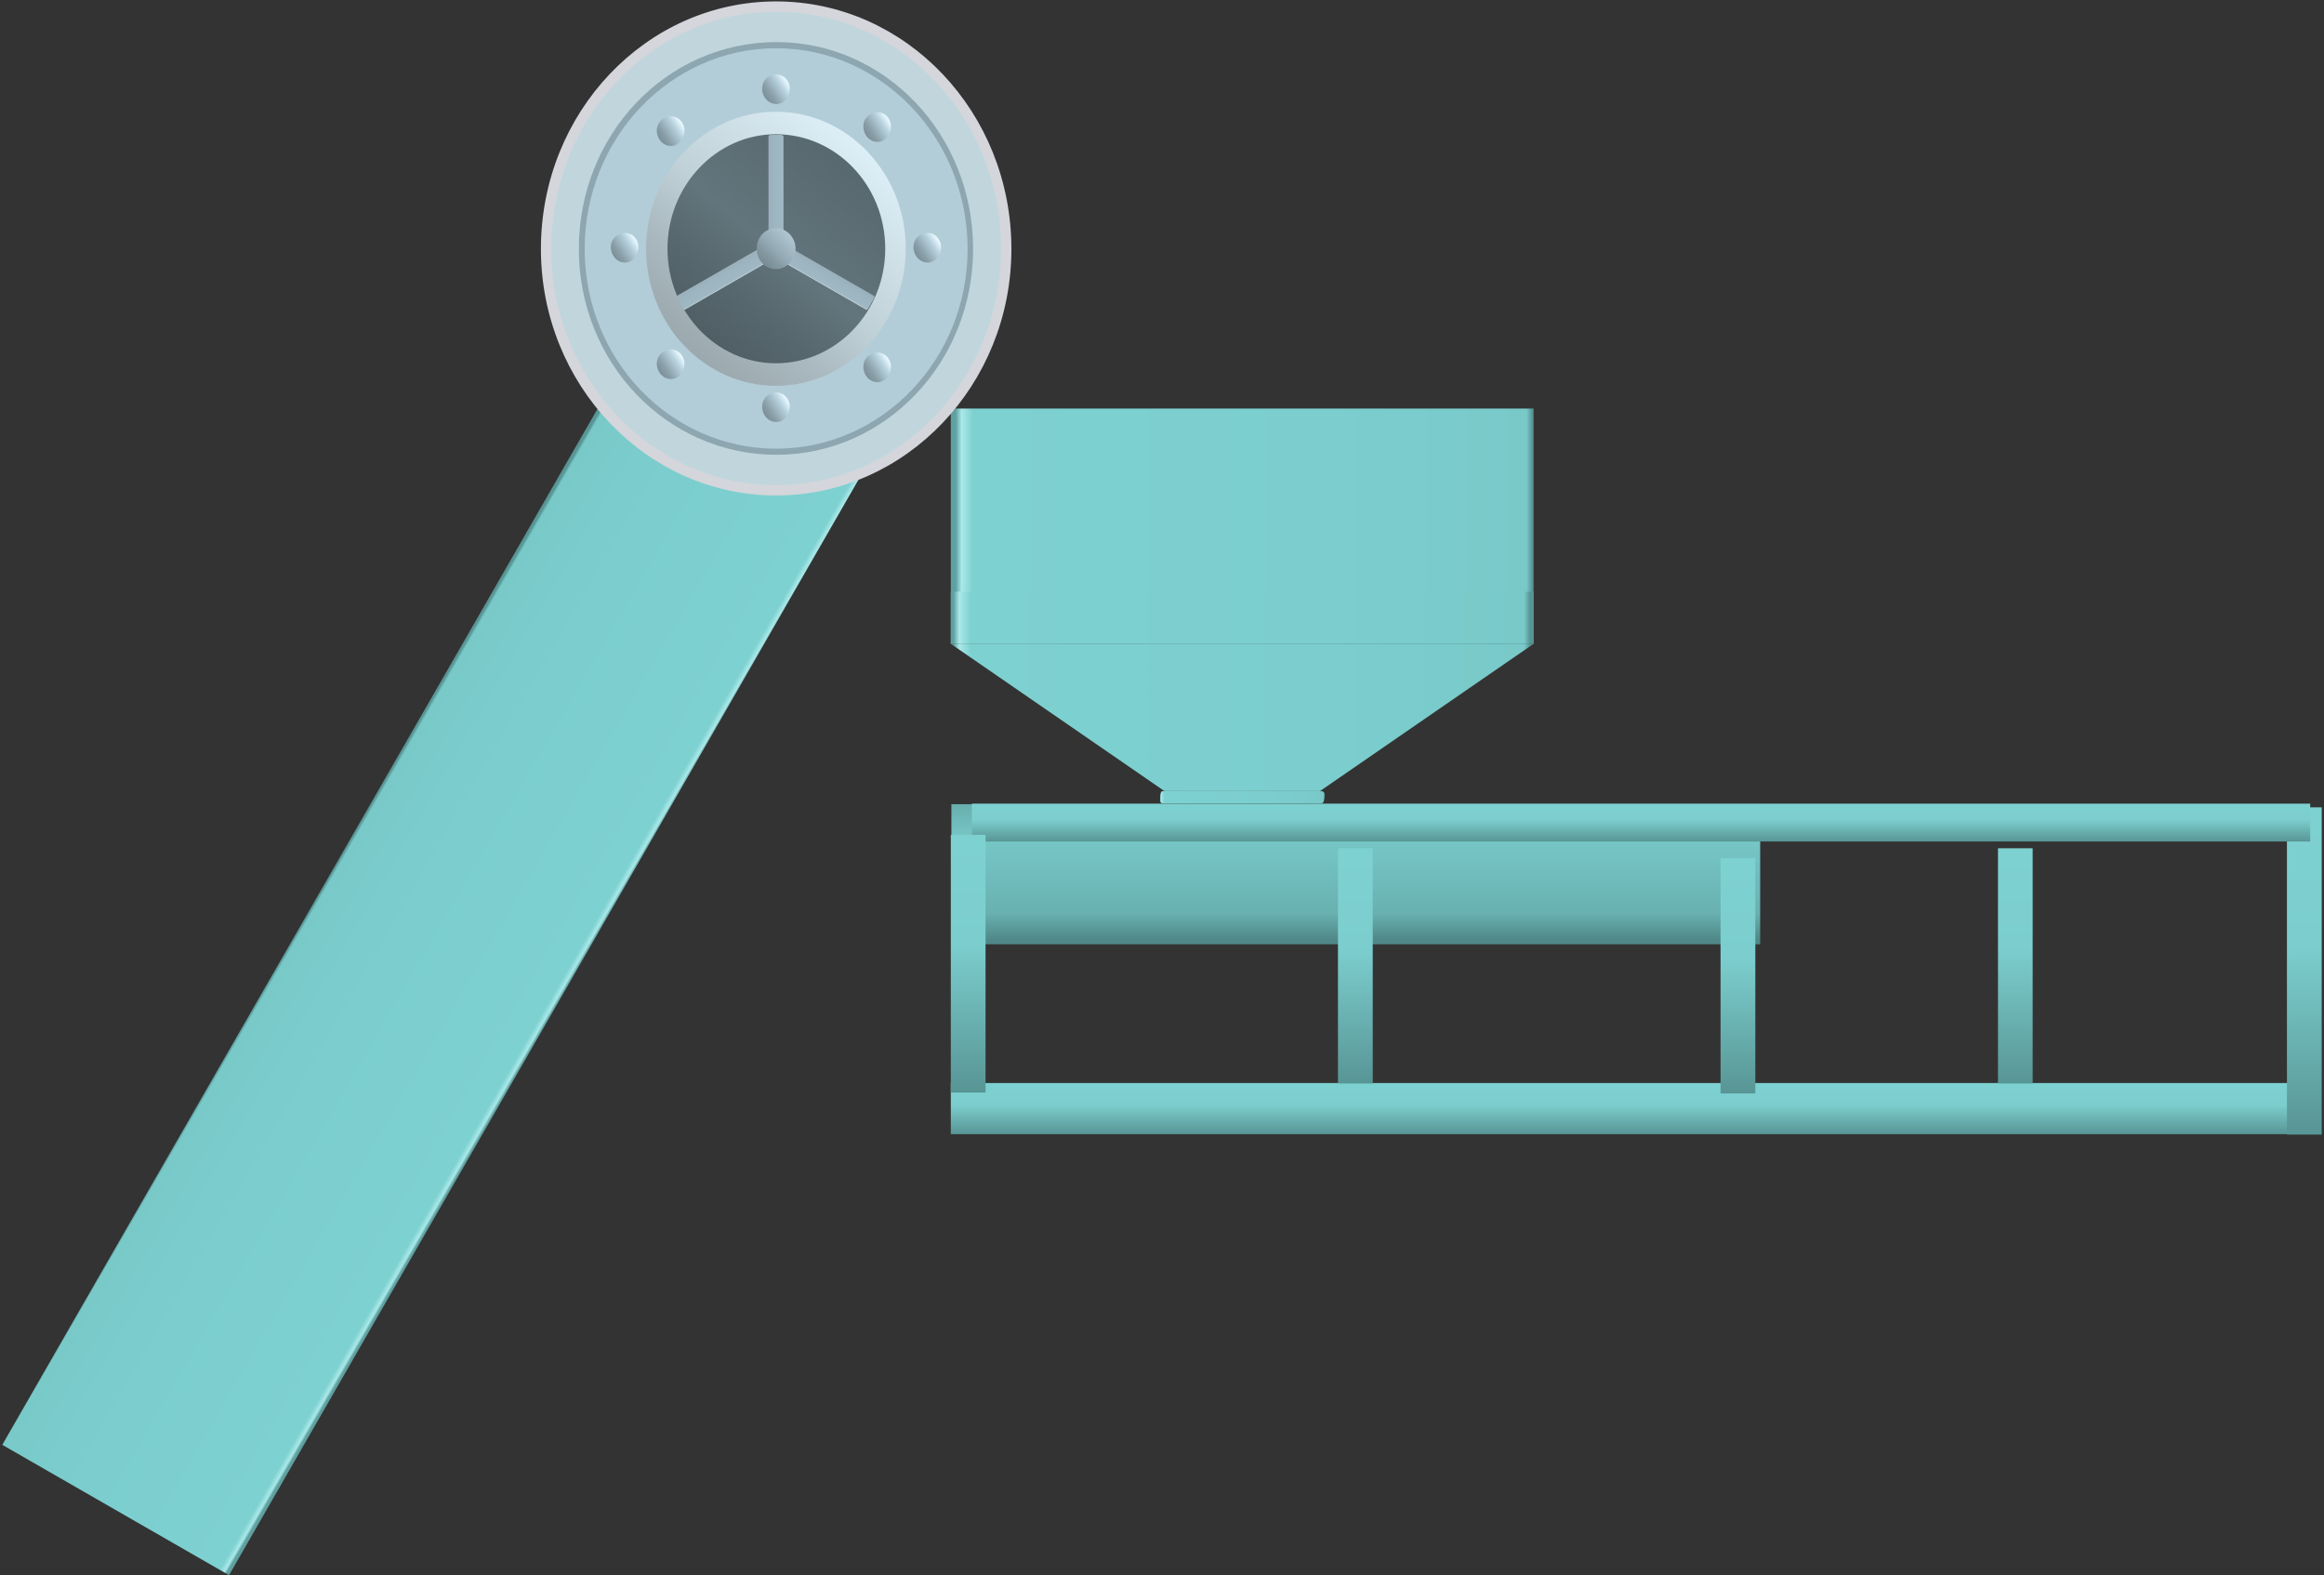 <?xml version="1.0" encoding="utf-8"?>
<!-- Generator: Adobe Illustrator 16.0.0, SVG Export Plug-In . SVG Version: 6.00 Build 0)  -->
<!DOCTYPE svg PUBLIC "-//W3C//DTD SVG 1.1//EN" "http://www.w3.org/Graphics/SVG/1.1/DTD/svg11.dtd">
<svg version="1.1" id="图层_1" xmlns="http://www.w3.org/2000/svg" xmlns:xlink="http://www.w3.org/1999/xlink" x="0px" y="0px"
	 width="56px" height="37.949px" viewBox="0 0 56 37.949" enable-background="new 0 0 56 37.949" xml:space="preserve">
<rect x="0" y="0" width="56" height="37.949" fill="#333333" stroke="none"/>
<linearGradient id="shape1_1_" gradientUnits="userSpaceOnUse" x1="-8.698" y1="56.057" x2="-8.451" y2="56.057" gradientTransform="matrix(-22.185 -12.75 63.6 -110.664 -3744.812 6116.875)">
	<stop  offset="0" style="stop-color:#5FA0A0"/>
	<stop  offset="0.01" style="stop-color:#AAE9E9"/>
	<stop  offset="0.03" style="stop-color:#7ED1D1"/>
	<stop  offset="0.64" style="stop-color:#7CCECE"/>
	<stop  offset="0.99" style="stop-color:#79C9C9"/>
	<stop  offset="1" style="stop-color:#589595"/>
</linearGradient>
<path id="shape1" fill="url(#shape1_1_)" d="M21.188,10.686l-5.465-3.141L0.054,34.809l5.465,3.141L21.188,10.686z"/>
<linearGradient id="shape2_1_" gradientUnits="userSpaceOnUse" x1="2.302" y1="23.556" x2="2.302" y2="23.31" gradientTransform="matrix(133.7 0 0 -5 -268.375 143.879)">
	<stop  offset="0.02" style="stop-color:#7ED1D1"/>
	<stop  offset="0.42" style="stop-color:#7CCECE"/>
	<stop  offset="1" style="stop-color:#589595"/>
</linearGradient>
<path id="shape2" fill="url(#shape2_1_)" d="M22.911,26.093H55.85v1.232H22.911V26.093z"/>
<linearGradient id="shape3_1_" gradientUnits="userSpaceOnUse" x1="18.532" y1="51.14" x2="18.532" y2="50.893" gradientTransform="matrix(3.4 0 0 -32 -7.481 1655.906)">
	<stop  offset="0.02" style="stop-color:#7ED1D1"/>
	<stop  offset="0.42" style="stop-color:#7CCECE"/>
	<stop  offset="1" style="stop-color:#589595"/>
</linearGradient>
<path id="shape3" fill="url(#shape3_1_)" d="M55.945,27.335h-0.838v-7.884h0.838V27.335z"/>
<linearGradient id="shape4_1_" gradientUnits="userSpaceOnUse" x1="3.117" y1="43.295" x2="3.117" y2="43.049" gradientTransform="matrix(79.1 0 0 -13.7 -213.75 612.508)">
	<stop  offset="0" style="stop-color:#68AEAE"/>
	<stop  offset="0.25" style="stop-color:#77C7C7"/>
	<stop  offset="0.78" style="stop-color:#69B1B1"/>
	<stop  offset="0.97" style="stop-color:#508888"/>
</linearGradient>
<path id="shape4" fill="url(#shape4_1_)" d="M22.925,22.75h19.489v-3.375H22.925V22.75z"/>
<linearGradient id="shape5_1_" gradientUnits="userSpaceOnUse" x1="2.316" y1="6.242" x2="2.316" y2="5.995" gradientTransform="matrix(130.9 0 0 -3.7 -263.625 42.459)">
	<stop  offset="0.02" style="stop-color:#7ED1D1"/>
	<stop  offset="0.42" style="stop-color:#7CCECE"/>
	<stop  offset="1" style="stop-color:#589595"/>
</linearGradient>
<path id="shape5" fill="url(#shape5_1_)" d="M55.668,20.274h-32.25v-0.912h32.25V20.274z"/>
<linearGradient id="shape6_1_" gradientUnits="userSpaceOnUse" x1="39.105" y1="48.977" x2="39.105" y2="48.73" gradientTransform="matrix(3.4 0 0 -23 -100.301 1146.922)">
	<stop  offset="0.02" style="stop-color:#7ED1D1"/>
	<stop  offset="0.42" style="stop-color:#7CCECE"/>
	<stop  offset="1" style="stop-color:#589595"/>
</linearGradient>
<path id="shape6" fill="url(#shape6_1_)" d="M33.078,26.104H32.24v-5.667h0.838V26.104z"/>
<linearGradient id="shape7_1_" gradientUnits="userSpaceOnUse" x1="24.797" y1="48.977" x2="24.797" y2="48.73" gradientTransform="matrix(3.4 0 0 -23 -35.75 1146.922)">
	<stop  offset="0.02" style="stop-color:#7ED1D1"/>
	<stop  offset="0.42" style="stop-color:#7CCECE"/>
	<stop  offset="1" style="stop-color:#589595"/>
</linearGradient>
<path id="shape7" fill="url(#shape7_1_)" d="M48.98,26.104h-0.836v-5.667h0.836V26.104z"/>
<linearGradient id="shape8_1_" gradientUnits="userSpaceOnUse" x1="47.499" y1="49.639" x2="47.499" y2="49.393" gradientTransform="matrix(3.4 0 0 -25.2 -138.17 1271)">
	<stop  offset="0.02" style="stop-color:#7ED1D1"/>
	<stop  offset="0.42" style="stop-color:#7CCECE"/>
	<stop  offset="1" style="stop-color:#589595"/>
</linearGradient>
<path id="shape8" fill="url(#shape8_1_)" d="M23.748,26.322h-0.837v-6.208h0.837V26.322z"/>
<linearGradient id="shape9_1_" gradientUnits="userSpaceOnUse" x1="30.811" y1="49.009" x2="30.811" y2="48.762" gradientTransform="matrix(3.4 0 0 -23 -62.881 1147.891)">
	<stop  offset="0.02" style="stop-color:#7ED1D1"/>
	<stop  offset="0.42" style="stop-color:#7CCECE"/>
	<stop  offset="1" style="stop-color:#589595"/>
</linearGradient>
<path id="shape9" fill="url(#shape9_1_)" d="M42.297,26.343h-0.838v-5.667h0.838V26.343z"/>
<g transform="translate(128.89,179.88)">
	
		<linearGradient id="shape10_1_" gradientUnits="userSpaceOnUse" x1="-125.123" y1="-132.435" x2="-124.877" y2="-132.435" gradientTransform="matrix(57 0 0 -23 7026.059 -3213.198)">
		<stop  offset="0" style="stop-color:#5FA0A0"/>
		<stop  offset="0.01" style="stop-color:#AAE9E9"/>
		<stop  offset="0.03" style="stop-color:#7ED1D1"/>
		<stop  offset="0.64" style="stop-color:#7CCECE"/>
		<stop  offset="0.99" style="stop-color:#79C9C9"/>
		<stop  offset="1" style="stop-color:#589595"/>
	</linearGradient>
	<path id="shape10" fill="url(#shape10_1_)" d="M-91.937-170.037v5.667h-14.042v-5.667H-91.937z"/>
	
		<linearGradient id="shape11_1_" gradientUnits="userSpaceOnUse" x1="-125.123" y1="-136.862" x2="-124.877" y2="-136.862" gradientTransform="matrix(57 0 0 -14.4 7026.059 -2133.418)">
		<stop  offset="0" style="stop-color:#5FA0A0"/>
		<stop  offset="0.01" style="stop-color:#AAE9E9"/>
		<stop  offset="0.03" style="stop-color:#7ED1D1"/>
		<stop  offset="0.64" style="stop-color:#7CCECE"/>
		<stop  offset="0.99" style="stop-color:#79C9C9"/>
		<stop  offset="1" style="stop-color:#589595"/>
	</linearGradient>
	<path id="shape11" fill="url(#shape11_1_)" d="M-91.937-164.368l-5.148,3.548h-3.745l-5.149-3.548H-91.937z"/>
	
		<linearGradient id="shape12_1_" gradientUnits="userSpaceOnUse" x1="-125.123" y1="-162.89" x2="-124.877" y2="-162.89" gradientTransform="matrix(57 0 0 -5.1 7026.059 -995.741)">
		<stop  offset="0" style="stop-color:#5FA0A0"/>
		<stop  offset="0.01" style="stop-color:#AAE9E9"/>
		<stop  offset="0.03" style="stop-color:#7ED1D1"/>
		<stop  offset="0.64" style="stop-color:#7CCECE"/>
		<stop  offset="0.99" style="stop-color:#79C9C9"/>
		<stop  offset="1" style="stop-color:#589595"/>
	</linearGradient>
	<path id="shape12" fill="url(#shape12_1_)" d="M-91.937-165.625v1.257h-14.042v-1.257H-91.937z"/>
	
		<linearGradient id="shape13_1_" gradientUnits="userSpaceOnUse" x1="-119.055" y1="-280.277" x2="-118.808" y2="-280.277" gradientTransform="matrix(16.1 0 0 -1.2 1815.833 -497.007)">
		<stop  offset="0" style="stop-color:#5FA0A0"/>
		<stop  offset="0.01" style="stop-color:#AAE9E9"/>
		<stop  offset="0.03" style="stop-color:#7ED1D1"/>
		<stop  offset="0.64" style="stop-color:#7CCECE"/>
		<stop  offset="0.99" style="stop-color:#79C9C9"/>
		<stop  offset="1" style="stop-color:#589595"/>
	</linearGradient>
	<path id="shape13" fill="url(#shape13_1_)" d="M-100.862-160.82h3.818c0.025,0,0.074,0.025,0.074,0.073
		c0,0.198-0.049,0.222-0.074,0.222h-3.818c-0.05,0-0.075-0.023-0.075-0.074C-100.937-160.795-100.912-160.82-100.862-160.82z"/>
</g>
<radialGradient id="shape14_1_" cx="194.176" cy="-195.462" r="8.056" gradientTransform="matrix(1 0 0 -1 -175.35 -189.391)" gradientUnits="userSpaceOnUse">
	<stop  offset="0" style="stop-color:#C0D6DC"/>
	<stop  offset="0.91" style="stop-color:#C0D6DC"/>
	<stop  offset="0.91" style="stop-color:#E3F4F8"/>
	<stop  offset="0.91" style="stop-color:#CCE4EA"/>
</radialGradient>
<path id="shape14" fill="url(#shape14_1_)" stroke="#D4D6DB" stroke-width="0.25" d="M13.159,5.998c0-3.228,2.488-5.839,5.543-5.839
	c3.056,0,5.544,2.611,5.544,5.839c0,3.203-2.488,5.814-5.544,5.814C15.647,11.812,13.159,9.2,13.159,5.998z"/>
<path id="shape15" fill="#65A8A8" stroke="#8DA6B0" d="M14.448,5.998c0-2.488,1.897-4.484,4.262-4.484
	c2.34,0,4.238,1.996,4.238,4.484c0,2.463-1.898,4.459-4.238,4.459C16.345,10.457,14.448,8.461,14.448,5.998z"/>
<path id="shape16" fill="#B2CDD8" stroke="#B2CDD8" d="M14.588,5.998c0-2.39,1.848-4.336,4.114-4.336
	c2.267,0,4.114,1.946,4.114,4.336c0,2.39-1.847,4.312-4.114,4.312C16.436,10.309,14.588,8.387,14.588,5.998z"/>
<linearGradient id="shape17_1_" gradientUnits="userSpaceOnUse" x1="187.304" y1="-181.56" x2="181.391" y2="-188.458" gradientTransform="matrix(1 0 0 -1 -165.57 -179.109)">
	<stop  offset="0" style="stop-color:#A2B0B6"/>
	<stop  offset="0.15" style="stop-color:#DDEFF7"/>
	<stop  offset="0.52" style="stop-color:#C0D0D7"/>
	<stop  offset="0.69" style="stop-color:#AAB9C0"/>
	<stop  offset="0.8" style="stop-color:#A1AFB5"/>
	<stop  offset="0.92" style="stop-color:#97A5AB"/>
	<stop  offset="1" style="stop-color:#AEBEC4"/>
</linearGradient>
<path id="shape17" fill="url(#shape17_1_)" d="M15.569,5.993c0-1.823,1.404-3.301,3.128-3.301s3.129,1.479,3.129,3.301
	c0,1.823-1.404,3.302-3.129,3.302S15.569,7.816,15.569,5.993z"/>
<g transform="translate(95.64,147.2)">
	
		<linearGradient id="shape18_1_" gradientUnits="userSpaceOnUse" x1="146.969" y1="-262.565" x2="147.463" y2="-261.825" gradientTransform="matrix(0 1 -1 0 -339.061 -292.32)">
		<stop  offset="0" style="stop-color:#A0B8C3"/>
		<stop  offset="0.15" style="stop-color:#D4F1FE"/>
		<stop  offset="0.25" style="stop-color:#E7F7FE"/>
		<stop  offset="0.44" style="stop-color:#B7D2DE"/>
		<stop  offset="0.6" style="stop-color:#A2BBC6"/>
		<stop  offset="0.8" style="stop-color:#899EA7"/>
		<stop  offset="0.97" style="stop-color:#7D9099"/>
	</linearGradient>
	<path id="shape18" fill="url(#shape18_1_)" d="M-76.93-145.408c-0.197,0-0.345,0.147-0.345,0.344s0.147,0.37,0.345,0.37
		c0.173,0,0.32-0.173,0.32-0.37S-76.757-145.408-76.93-145.408z"/>
	
		<linearGradient id="shape19_1_" gradientUnits="userSpaceOnUse" x1="144.182" y1="-255.103" x2="144.675" y2="-254.364" gradientTransform="matrix(0 1 -1 0 -329.16 -288.62)">
		<stop  offset="0" style="stop-color:#A0B8C3"/>
		<stop  offset="0.15" style="stop-color:#D4F1FE"/>
		<stop  offset="0.25" style="stop-color:#E7F7FE"/>
		<stop  offset="0.44" style="stop-color:#B7D2DE"/>
		<stop  offset="0.6" style="stop-color:#A2BBC6"/>
		<stop  offset="0.8" style="stop-color:#899EA7"/>
		<stop  offset="0.97" style="stop-color:#7D9099"/>
	</linearGradient>
	<path id="shape19" fill="url(#shape19_1_)" d="M-74.491-144.496c-0.197,0-0.345,0.147-0.345,0.344c0,0.198,0.148,0.371,0.345,0.371
		c0.172,0,0.32-0.172,0.32-0.371C-74.171-144.349-74.319-144.496-74.491-144.496z"/>
	
		<linearGradient id="shape20_1_" gradientUnits="userSpaceOnUse" x1="143.881" y1="-270.325" x2="144.373" y2="-269.586" gradientTransform="matrix(0 1 -1 0 -349.36 -288.22)">
		<stop  offset="0" style="stop-color:#A0B8C3"/>
		<stop  offset="0.15" style="stop-color:#D4F1FE"/>
		<stop  offset="0.25" style="stop-color:#E7F7FE"/>
		<stop  offset="0.44" style="stop-color:#B7D2DE"/>
		<stop  offset="0.6" style="stop-color:#A2BBC6"/>
		<stop  offset="0.8" style="stop-color:#899EA7"/>
		<stop  offset="0.97" style="stop-color:#7D9099"/>
	</linearGradient>
	<path id="shape20" fill="url(#shape20_1_)" d="M-79.467-144.398c-0.197,0-0.346,0.148-0.346,0.345s0.148,0.37,0.346,0.37
		c0.172,0,0.32-0.173,0.32-0.37S-79.295-144.398-79.467-144.398z"/>
	
		<linearGradient id="shape21_1_" gradientUnits="userSpaceOnUse" x1="135.288" y1="-273.719" x2="135.781" y2="-272.979" gradientTransform="matrix(0 1 -1 0 -353.86 -276.82)">
		<stop  offset="0" style="stop-color:#A0B8C3"/>
		<stop  offset="0.15" style="stop-color:#D4F1FE"/>
		<stop  offset="0.25" style="stop-color:#E7F7FE"/>
		<stop  offset="0.44" style="stop-color:#B7D2DE"/>
		<stop  offset="0.6" style="stop-color:#A2BBC6"/>
		<stop  offset="0.8" style="stop-color:#899EA7"/>
		<stop  offset="0.97" style="stop-color:#7D9099"/>
	</linearGradient>
	<path id="shape21" fill="url(#shape21_1_)" d="M-80.577-141.589c-0.197,0-0.344,0.147-0.344,0.344c0,0.198,0.147,0.371,0.344,0.371
		c0.173,0,0.32-0.173,0.32-0.371C-80.256-141.442-80.403-141.589-80.577-141.589z"/>
	
		<linearGradient id="shape22_1_" gradientUnits="userSpaceOnUse" x1="126.696" y1="-270.327" x2="127.19" y2="-269.587" gradientTransform="matrix(0 1 -1 0 -349.36 -265.419)">
		<stop  offset="0" style="stop-color:#A0B8C3"/>
		<stop  offset="0.15" style="stop-color:#D4F1FE"/>
		<stop  offset="0.25" style="stop-color:#E7F7FE"/>
		<stop  offset="0.44" style="stop-color:#B7D2DE"/>
		<stop  offset="0.6" style="stop-color:#A2BBC6"/>
		<stop  offset="0.8" style="stop-color:#899EA7"/>
		<stop  offset="0.97" style="stop-color:#7D9099"/>
	</linearGradient>
	<path id="shape22" fill="url(#shape22_1_)" d="M-79.467-138.781c-0.197,0-0.346,0.148-0.346,0.345c0,0.197,0.148,0.369,0.346,0.369
		c0.172,0,0.32-0.172,0.32-0.369C-79.147-138.633-79.295-138.781-79.467-138.781z"/>
	
		<linearGradient id="shape23_1_" gradientUnits="userSpaceOnUse" x1="123.533" y1="-262.564" x2="124.025" y2="-261.826" gradientTransform="matrix(0 1 -1 0 -339.061 -261.22)">
		<stop  offset="0" style="stop-color:#A0B8C3"/>
		<stop  offset="0.15" style="stop-color:#D4F1FE"/>
		<stop  offset="0.25" style="stop-color:#E7F7FE"/>
		<stop  offset="0.44" style="stop-color:#B7D2DE"/>
		<stop  offset="0.6" style="stop-color:#A2BBC6"/>
		<stop  offset="0.8" style="stop-color:#899EA7"/>
		<stop  offset="0.97" style="stop-color:#7D9099"/>
	</linearGradient>
	<path id="shape23" fill="url(#shape23_1_)" d="M-76.93-137.746c-0.197,0-0.345,0.147-0.345,0.345c0,0.197,0.147,0.369,0.345,0.369
		c0.173,0,0.32-0.172,0.32-0.369C-76.61-137.598-76.757-137.746-76.93-137.746z"/>
	
		<linearGradient id="shape24_1_" gradientUnits="userSpaceOnUse" x1="135.29" y1="-251.41" x2="135.782" y2="-250.672" gradientTransform="matrix(0 1 -1 0 -324.26 -276.82)">
		<stop  offset="0" style="stop-color:#A0B8C3"/>
		<stop  offset="0.15" style="stop-color:#D4F1FE"/>
		<stop  offset="0.25" style="stop-color:#E7F7FE"/>
		<stop  offset="0.44" style="stop-color:#B7D2DE"/>
		<stop  offset="0.6" style="stop-color:#A2BBC6"/>
		<stop  offset="0.8" style="stop-color:#899EA7"/>
		<stop  offset="0.97" style="stop-color:#7D9099"/>
	</linearGradient>
	<path id="shape24" fill="url(#shape24_1_)" d="M-73.284-141.589c-0.197,0-0.345,0.147-0.345,0.344c0,0.198,0.147,0.371,0.345,0.371
		c0.172,0,0.32-0.173,0.32-0.371C-72.963-141.442-73.112-141.589-73.284-141.589z"/>
	
		<linearGradient id="shape25_1_" gradientUnits="userSpaceOnUse" x1="126.471" y1="-255.103" x2="126.964" y2="-254.364" gradientTransform="matrix(0 1 -1 0 -329.16 -265.12)">
		<stop  offset="0" style="stop-color:#A0B8C3"/>
		<stop  offset="0.15" style="stop-color:#D4F1FE"/>
		<stop  offset="0.25" style="stop-color:#E7F7FE"/>
		<stop  offset="0.44" style="stop-color:#B7D2DE"/>
		<stop  offset="0.6" style="stop-color:#A2BBC6"/>
		<stop  offset="0.8" style="stop-color:#899EA7"/>
		<stop  offset="0.97" style="stop-color:#7D9099"/>
	</linearGradient>
	<path id="shape25" fill="url(#shape25_1_)" d="M-74.491-138.706c-0.197,0-0.345,0.147-0.345,0.344s0.148,0.37,0.345,0.37
		c0.172,0,0.32-0.173,0.32-0.37S-74.319-138.706-74.491-138.706z"/>
</g>
<linearGradient id="shape26_1_" gradientUnits="userSpaceOnUse" x1="184.71" y1="-179.875" x2="179.783" y2="-185.788" gradientTransform="matrix(1 0 0 -1 -163.481 -176.91)">
	<stop  offset="0" style="stop-color:#414E53"/>
	<stop  offset="0.15" style="stop-color:#57686E"/>
	<stop  offset="0.52" style="stop-color:#63757C"/>
	<stop  offset="0.69" style="stop-color:#57686E"/>
	<stop  offset="0.8" style="stop-color:#526268"/>
	<stop  offset="0.92" style="stop-color:#4D5C62"/>
	<stop  offset="1" style="stop-color:#596A71"/>
</linearGradient>
<path id="shape26" fill="url(#shape26_1_)" d="M16.084,5.993c0-1.527,1.182-2.759,2.611-2.759c1.454,0,2.636,1.232,2.636,2.759
	c0,1.527-1.183,2.759-2.636,2.759C17.267,8.752,16.084,7.52,16.084,5.993z"/>
<linearGradient id="shape27_1_" gradientUnits="userSpaceOnUse" x1="115.34" y1="32.18" x2="115.093" y2="32.18" gradientTransform="matrix(1.5 0 0 -9.6 -154.131 313.352)">
	<stop  offset="0" style="stop-color:#7A8D96"/>
	<stop  offset="0.03" style="stop-color:#C2D5DD"/>
	<stop  offset="0.08" style="stop-color:#A0B8C3"/>
	<stop  offset="0.64" style="stop-color:#9DB5C0"/>
	<stop  offset="0.95" style="stop-color:#9AB1BC"/>
	<stop  offset="1" style="stop-color:#71838B"/>
</linearGradient>
<path id="shape27" fill="url(#shape27_1_)" d="M18.56,3.25h0.271c0.025,0,0.049,0.025,0.049,0.05v2.266
	c0,0.025-0.024,0.049-0.049,0.049H18.56c-0.024,0-0.049-0.024-0.049-0.049V3.3C18.51,3.275,18.535,3.25,18.56,3.25z"/>
<linearGradient id="shape28_1_" gradientUnits="userSpaceOnUse" x1="72.192" y1="84.069" x2="71.946" y2="84.069" gradientTransform="matrix(-0.8 1.392 8.091 4.65 -602.547 -484.504)">
	<stop  offset="0" style="stop-color:#7A8D96"/>
	<stop  offset="0.03" style="stop-color:#C2D5DD"/>
	<stop  offset="0.08" style="stop-color:#A0B8C3"/>
	<stop  offset="0.64" style="stop-color:#9DB5C0"/>
	<stop  offset="0.95" style="stop-color:#9AB1BC"/>
	<stop  offset="1" style="stop-color:#71838B"/>
</linearGradient>
<path id="shape28" fill="url(#shape28_1_)" d="M21.065,7.181l-0.147,0.257c-0.013,0.021-0.047,0.03-0.068,0.018l-1.886-1.084
	c-0.043-0.025-0.052-0.058-0.04-0.08l0.148-0.257c0.011-0.022,0.046-0.031,0.088-0.006l1.887,1.084
	C21.068,7.126,21.078,7.16,21.065,7.181z"/>
<linearGradient id="shape29_1_" gradientUnits="userSpaceOnUse" x1="178.084" y1="52.369" x2="177.838" y2="52.369" gradientTransform="matrix(0.8 1.392 -8.091 4.65 298.727 -484.504)">
	<stop  offset="0" style="stop-color:#7A8D96"/>
	<stop  offset="0.03" style="stop-color:#C2D5DD"/>
	<stop  offset="0.08" style="stop-color:#A0B8C3"/>
	<stop  offset="0.64" style="stop-color:#9DB5C0"/>
	<stop  offset="0.95" style="stop-color:#9AB1BC"/>
	<stop  offset="1" style="stop-color:#71838B"/>
</linearGradient>
<path id="shape29" fill="url(#shape29_1_)" d="M16.311,7.181l0.147,0.257c0.013,0.021,0.046,0.03,0.068,0.018l1.886-1.084
	c0.042-0.025,0.052-0.058,0.04-0.08l-0.148-0.257c-0.013-0.022-0.046-0.031-0.089-0.006l-1.887,1.084
	C16.307,7.126,16.298,7.16,16.311,7.181z"/>
<linearGradient id="shape30_1_" gradientUnits="userSpaceOnUse" x1="173.956" y1="-173.203" x2="172.97" y2="-174.189" gradientTransform="matrix(1 0 0 -1 -154.75 -167.72)">
	<stop  offset="0" style="stop-color:#7E919A"/>
	<stop  offset="0.15" style="stop-color:#B2C9D3"/>
	<stop  offset="0.52" style="stop-color:#95ACB6"/>
	<stop  offset="0.69" style="stop-color:#8499A2"/>
	<stop  offset="0.8" style="stop-color:#7D9098"/>
	<stop  offset="0.92" style="stop-color:#758890"/>
	<stop  offset="1" style="stop-color:#889DA5"/>
</linearGradient>
<path id="shape30" fill="url(#shape30_1_)" d="M18.234,5.99c0-0.271,0.198-0.493,0.468-0.493c0.247,0,0.468,0.222,0.468,0.493
	c0,0.271-0.222,0.493-0.468,0.493C18.432,6.483,18.234,6.261,18.234,5.99z"/>
</svg>
